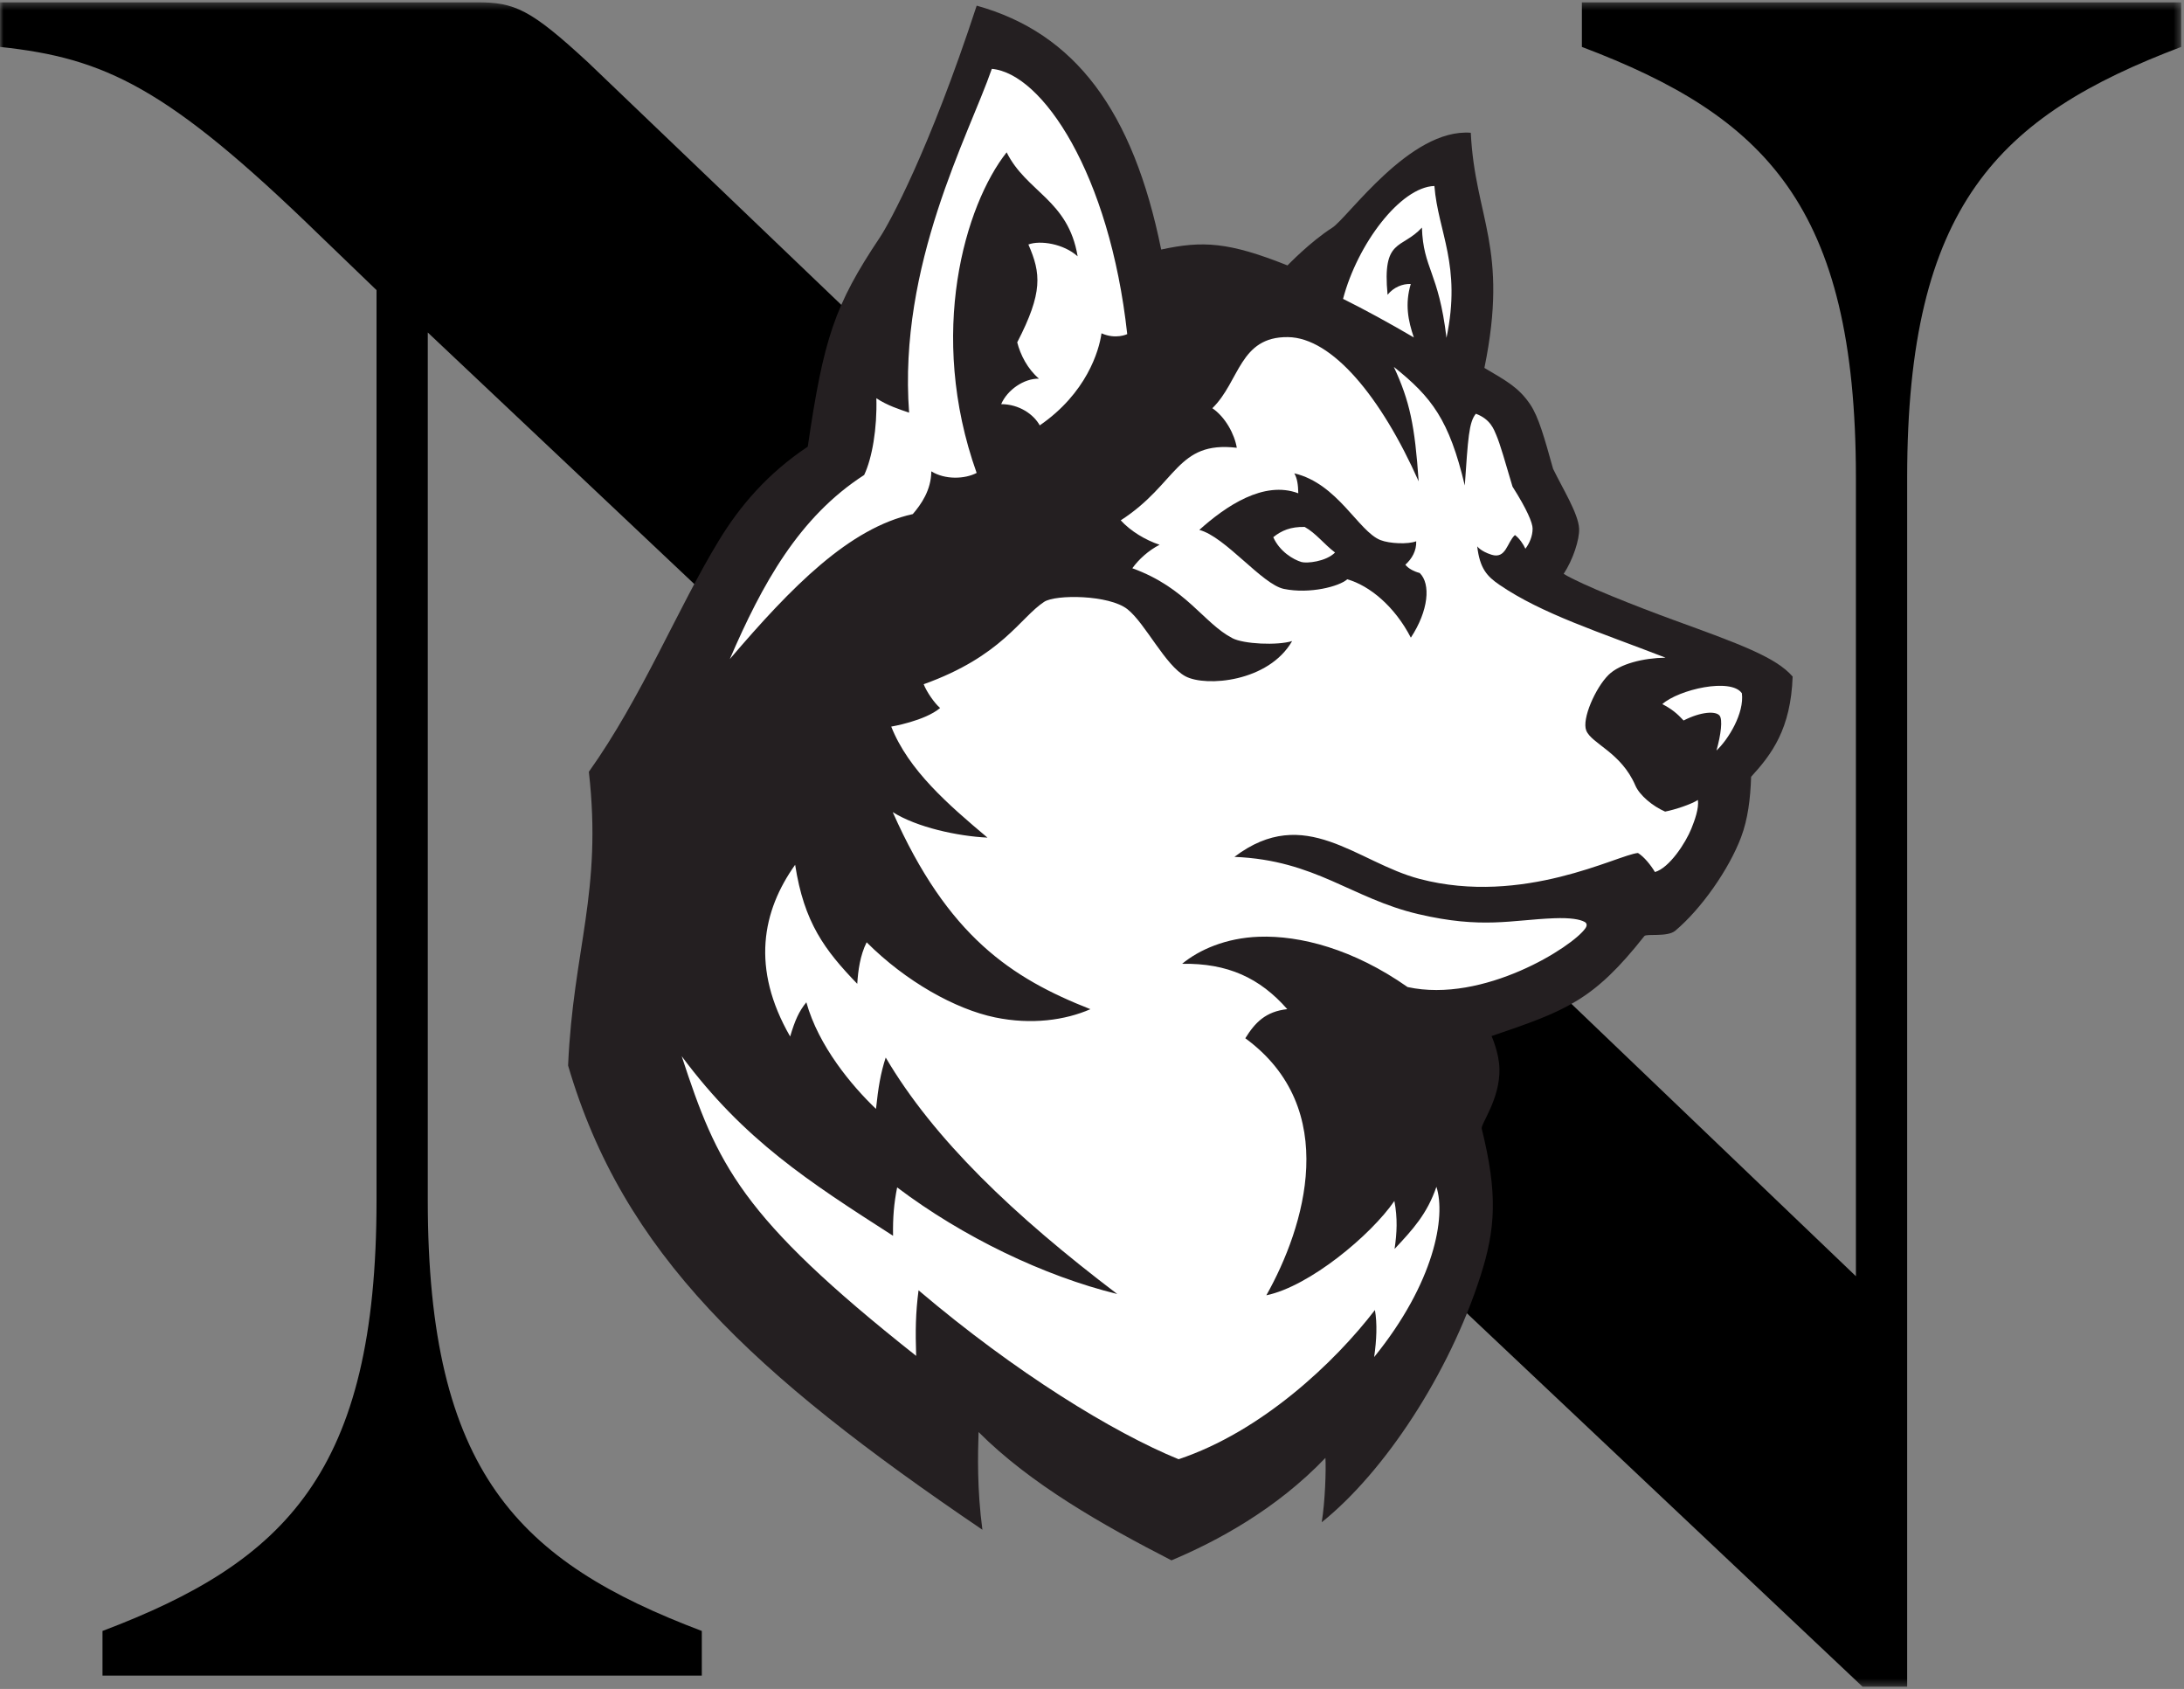 <?xml version="1.0" encoding="UTF-8"?>
<svg width="313px" height="242px" viewBox="0 0 313 242" version="1.1" xmlns="http://www.w3.org/2000/svg" xmlns:xlink="http://www.w3.org/1999/xlink">
    <rect x="0" y="0" width="313" height="242" fill="#808080" stroke="none"/>
    <!-- Generator: Sketch 52.5 (67469) - http://www.bohemiancoding.com/sketch -->
    <title>Group 10</title>
    <desc>Created with Sketch.</desc>
    <defs>
        <polygon id="path-1" points="0.001 0.33 312.599 0.33 312.599 241.689 0.001 241.689"></polygon>
    </defs>
    <g id="Page-1" stroke="none" stroke-width="1" fill="none" fill-rule="evenodd">
        <g id="Desktop-V.1" transform="translate(-89, -4562)">
            <g id="Group-38" transform="translate(89, 4562)">
                <g id="Group-10">
                    <g id="Group-3">
                        <mask id="mask-2" fill="white">
                            <use xlink:href="#path-1"></use>
                        </mask>
                        <g id="Clip-2"></g>
                        <path d="M273.325,68.422 C273.325,29.422 286.418,16.635 312.6,6.722 L312.6,0.33 L226.708,0.33 L226.708,6.722 C252.89,16.635 265.98,29.422 265.98,68.422 L265.98,182.867 L84.297,8.96 C75.996,1.289 73.761,0.33 68.33,0.33 L0.001,0.33 L0.001,6.722 C15.008,8.32 23.948,12.477 45.661,33.576 L53.962,41.569 L53.962,172 C53.962,211 40.873,223.787 14.69,233.696 L14.69,240.091 L100.579,240.091 L100.579,233.696 C74.4,223.787 61.307,211 61.307,172 L61.307,47.642 L266.94,241.689 L273.325,241.689 L273.325,68.422 Z" id="Fill-1" fill="#000000" mask="url(#mask-2)"></path>
                    </g>
                    <path d="M167.888,223.578 C174.287,220.886 182.849,216.333 189.953,208.896 C190.057,210.634 189.909,215.14 189.424,218.119 C198.401,210.922 207.673,196.87 212.174,182.84 C214.343,176.09 214.667,171.065 212.354,161.718 C212.193,161.056 214.985,157.498 214.894,153.16 C214.846,150.842 213.761,148.455 213.761,148.455 C224.418,144.826 228.349,143.392 235.658,134.13 C235.96,133.747 238.966,134.308 240.09,133.361 C243.87,130.182 247.798,124.527 249.517,119.977 C250.499,117.381 250.861,114.439 250.961,111.305 C253.904,108.091 256.652,104.456 256.913,96.946 C254.515,94.143 249.126,92.218 239.92,88.862 C234.673,86.95 226.621,83.783 224.097,82.226 C225.419,80.231 226.388,77.296 226.31,75.735 C226.197,73.585 223.974,70.042 222.58,67.176 C221.349,62.772 220.509,59.745 219.31,57.962 C217.657,55.496 215.813,54.54 212.738,52.719 C216.269,35.447 211.39,31.283 210.786,19.024 C202.067,18.346 193.166,31.211 190.919,32.639 C187.787,34.63 184.517,38.031 184.517,38.031 C176.116,34.681 172.371,34.462 166.415,35.757 C162.39,15.895 154.071,4.731 139.973,0.811 C133.168,21.595 127.43,32.031 126.099,34.019 C119.583,43.752 118.031,48.546 115.765,63.997 C109.986,67.854 106.039,72.502 103.043,77.419 C97.201,86.991 91.976,99.95 84.391,110.589 C86.345,127.823 82.15,135.964 81.416,152.675 C89.285,179.573 107.752,196.788 140.794,219.192 C140.02,213.411 140.14,208.405 140.244,205.194 C147.675,212.645 158.049,218.528 167.888,223.578" id="Fill-4" fill="#241F21"></path>
                    <path d="M242.399,118.73 C241.582,120.769 239.241,124.365 237.179,124.95 C236.58,123.956 235.635,122.77 234.746,122.222 C231.872,122.468 218.316,129.843 203.464,125.941 C194.4,123.563 187.04,115.108 176.91,122.779 C188.566,123.248 193.688,128.739 203.272,130.982 C212.434,133.128 216.595,131.813 222.706,131.574 C225.089,131.479 226.419,131.734 227.081,132.086 C227.44,132.275 227.484,132.609 227.22,132.996 C225.414,135.651 212.586,143.807 201.728,141.431 C193.949,135.975 186.319,134.012 180.422,134.223 C175.7,134.393 171.868,136.079 169.416,138.099 C175.949,137.995 180.551,140.119 184.484,144.597 C181.386,144.933 179.857,146.529 178.471,148.769 C192.241,158.85 186.984,175.828 181.487,185.598 C187.664,184.32 196.483,176.973 199.837,172.081 C200.313,174.61 200.199,176.64 199.865,178.956 C202.475,176.168 204.52,173.956 205.86,170.054 C207.243,174.327 205.586,183.779 196.937,194.449 C197.287,192.013 197.394,189.688 197.047,187.709 C191.289,195.216 180.8,205.131 168.905,209.089 C159.563,205.266 145.604,196.733 131.641,184.883 C131.216,188.187 131.184,190.67 131.298,194.279 C106.026,174.28 102.777,166.836 97.699,151.343 C106.61,163.334 115.841,169.268 127.988,177.071 C127.947,174.428 128.114,172.458 128.574,170.139 C137.986,177.247 149.619,182.841 160.118,185.415 C145.26,174.142 133.797,163.195 126.936,151.531 C126.192,153.816 125.87,155.836 125.542,158.891 C122.066,155.574 117.3,149.876 115.561,143.615 C114.495,144.921 113.928,146.211 113.241,148.517 C107.596,138.722 109.244,130.529 113.956,123.912 C115.236,132.2 118.192,136.13 122.857,140.969 C122.977,139.075 123.261,136.897 124.203,135.019 C129.832,140.651 136.93,144.6 142.591,145.777 C147.845,146.868 152.664,146.176 156.272,144.603 C144.97,140.154 135.83,134.176 127.941,116.364 C131.405,118.55 137.239,119.812 141.519,120.02 C135.94,115.332 130.198,110.367 127.727,104.112 C127.727,104.112 132.536,103.306 134.733,101.447 C133.929,100.767 132.807,99.143 132.376,98.042 C143.605,94.018 146.19,88.505 149.641,86.237 C151.289,85.151 158.948,85.217 161.577,87.291 C164.13,89.301 167.008,95.383 169.907,96.913 C172.829,98.457 181.818,97.718 185.181,91.856 C183.031,92.517 178.234,92.284 176.621,91.444 C172.482,89.289 170.024,84.226 162.28,81.423 C163.21,80.129 164.6,78.877 166.185,78.059 C164.143,77.376 162.025,76.102 160.619,74.557 C168.754,69.312 168.612,63.145 177.251,64.161 C176.926,62.201 175.609,59.763 173.749,58.492 C177.686,54.647 177.629,48.222 184.582,48.303 C190.901,48.379 197.924,56.84 203.316,68.969 C202.765,60.958 202.04,57.482 199.758,52.57 C205.188,56.909 207.685,60.147 209.926,69.564 C210.395,62.862 210.502,60.502 211.514,59.284 C213.626,60.068 214.111,61.578 214.426,62.305 C215.003,63.642 215.712,66.181 216.765,69.724 C218.852,73.003 219.646,74.935 219.646,75.74 C219.646,76.823 219.195,77.858 218.612,78.626 C218.338,78.003 217.739,77.115 217.115,76.665 C215.974,77.7 215.851,80.148 213.746,79.481 C212.201,78.99 211.706,78.283 211.706,78.283 C212.085,81.438 213.071,82.559 214.931,83.823 C220.985,87.948 229.038,90.503 238.698,94.235 C235.525,94.282 232.133,95.116 230.529,96.702 C228.65,98.558 226.677,103.032 227.333,104.672 C228.099,106.581 232.325,107.787 234.374,112.557 C234.979,113.963 236.864,115.524 238.635,116.291 C240.038,116.018 242.361,115.256 243.338,114.624 C243.492,115.863 242.89,117.506 242.399,118.73 M249.638,99.335 C248.078,97.079 240.615,98.785 238.235,100.89 C239.578,101.585 240.375,102.249 241.283,103.237 C243.807,101.95 245.897,101.862 246.442,102.538 C246.896,103.098 246.644,105.257 245.995,107.541 C247.694,105.959 250.001,102.202 249.638,99.335 M161.549,47.875 C159.03,24.9 149.376,10.509 142.143,9.867 C138.834,19.407 128.704,37.933 130.289,59.127 C129.009,58.693 127.131,58.098 125.596,57.06 C125.716,61.415 124.991,65.634 123.85,68.057 C114.492,74.095 109.232,83.694 104.592,94.439 C113.509,83.99 121.719,75.674 130.819,73.66 C132.019,72.263 133.45,70.228 133.472,67.537 C135.445,68.758 138.263,68.658 139.968,67.764 C132.845,47.787 138.314,29.356 144.267,21.826 C147.094,27.524 153.095,28.629 154.441,36.728 C152.427,34.915 149.061,34.399 147.384,35.032 C149.187,39.163 149.484,41.888 145.783,49.055 C146.237,50.839 147.265,52.866 148.9,54.256 C146.754,54.216 144.368,55.855 143.482,57.909 C146.08,57.913 148.153,59.388 149.011,60.952 C155.696,56.349 157.514,50.292 157.861,47.759 C159.919,48.678 161.549,47.875 161.549,47.875 M192.48,42.825 C195.443,44.285 199.257,46.375 202.623,48.351 C201.81,45.966 201.321,43.584 202.185,40.689 C201.012,40.639 199.717,41.164 198.86,42.237 C198.075,34.06 200.864,35.777 203.783,32.609 C203.975,38.549 206.175,38.918 207.303,48.407 C209.481,37.996 206.099,33.282 205.57,26.647 C200.691,26.813 194.542,34.972 192.48,42.825" id="Fill-6" fill="#FFFFFF"></path>
                    <path d="M203.464,82.103 C202.58,81.868 201.803,81.431 201.407,80.913 C202.368,80.055 203.016,78.896 202.964,77.556 C201.791,78.014 199.141,77.901 197.837,77.385 C194.674,76.137 191.727,69.293 185.489,67.822 C185.894,68.49 186.047,69.446 186.066,70.684 C181.126,68.814 175.679,72.515 171.879,75.93 C175.597,76.894 180.889,83.75 184.009,84.385 C187.721,85.142 191.945,84.028 193.084,83.003 C196.286,83.918 199.872,86.872 202.196,91.367 C204.738,87.504 205.073,83.659 203.464,82.103 M186.517,80.531 C185.363,80.186 183.407,79.051 182.477,76.973 C183.662,76.015 184.991,75.46 186.981,75.503 C188.614,76.418 189.692,77.913 191.331,79.17 C190.017,80.488 187.26,80.751 186.517,80.531" id="Fill-8" fill="#241F21"></path>
                </g>
            </g>
        </g>
    </g>
</svg>
